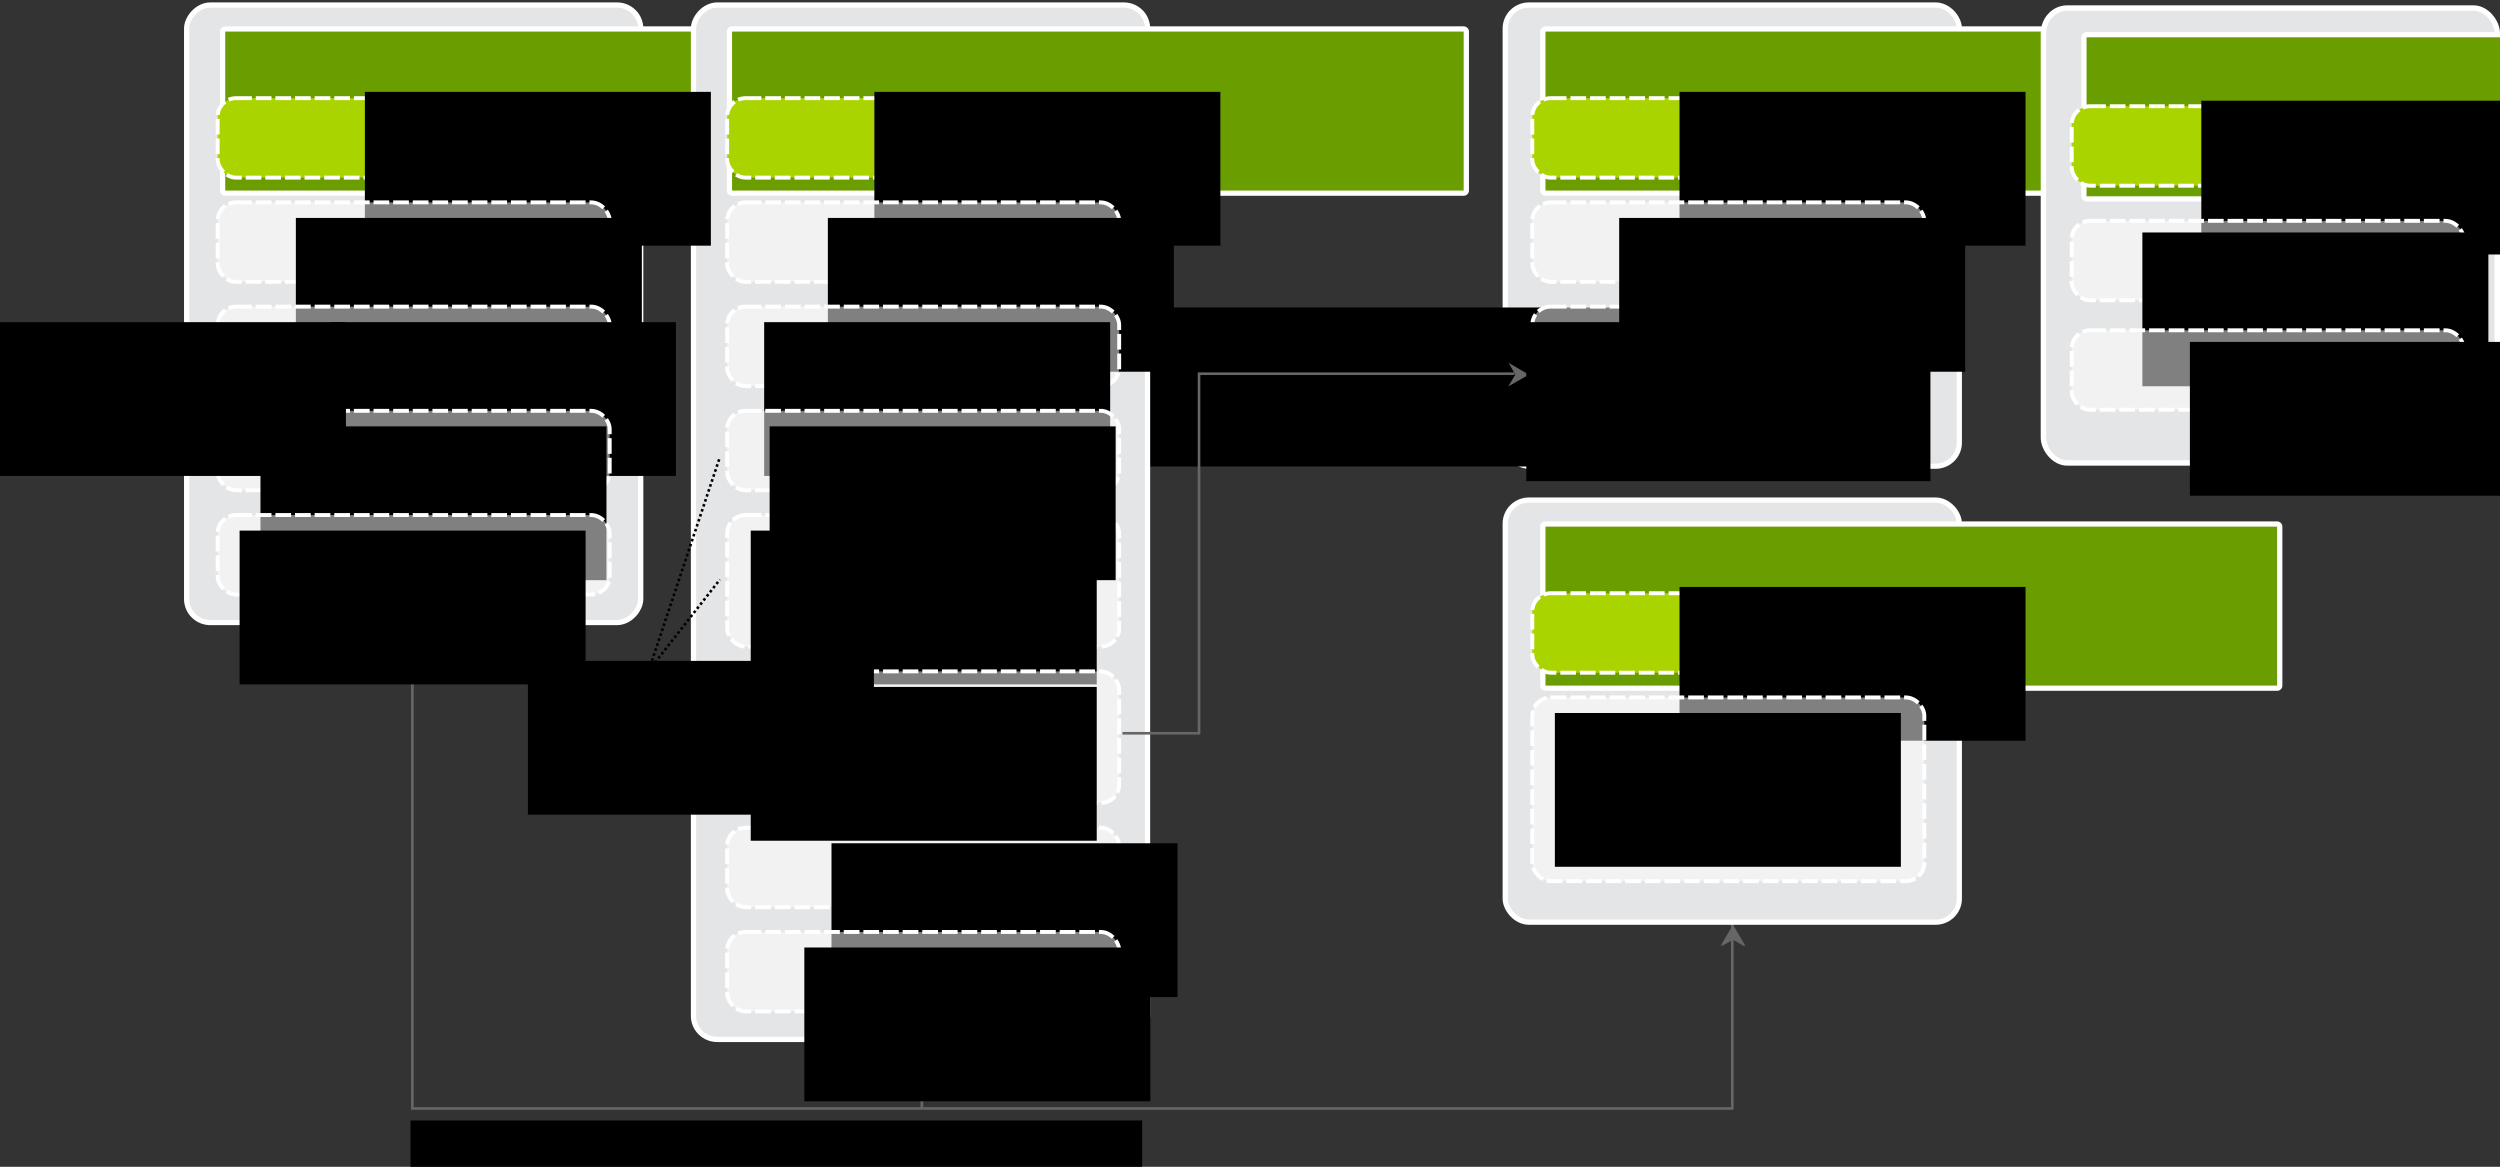 <?xml version="1.0" encoding="UTF-8" standalone="no"?>
<svg
   xmlns:dc="http://purl.org/dc/elements/1.1/"
   xmlns:cc="http://creativecommons.org/ns#"
   xmlns:rdf="http://www.w3.org/1999/02/22-rdf-syntax-ns#"
   xmlns:svg="http://www.w3.org/2000/svg"
   xmlns="http://www.w3.org/2000/svg"
   xmlns:sodipodi="http://sodipodi.sourceforge.net/DTD/sodipodi-0.dtd"
   xmlns:inkscape="http://www.inkscape.org/namespaces/inkscape"
   id="svg2"
   height="437.811"
   width="938.035"
   version="1.2"
   inkscape:version="0.91 r13725"
   sodipodi:docname="cloud_node_structure.svg">
  <rect width="100%" height="100%" fill="#333333" stroke="none"/>
  <sodipodi:namedview
     pagecolor="#ffffff"
     bordercolor="#666666"
     borderopacity="1"
     objecttolerance="10"
     gridtolerance="10"
     guidetolerance="10"
     inkscape:pageopacity="0"
     inkscape:pageshadow="2"
     inkscape:window-width="1920"
     inkscape:window-height="1015"
     id="namedview214"
     showgrid="false"
     inkscape:zoom="1.7669468"
     inkscape:cx="695.70069"
     inkscape:cy="218.90544"
     inkscape:window-x="0"
     inkscape:window-y="0"
     inkscape:window-maximized="1"
     inkscape:current-layer="svg2" />
  <defs
     id="defs4" />
  <rect
     width="170.367"
     height="231.702"
     rx="8.915"
     ry="8.799"
     x="-240.399"
     y="1.883"
     transform="scale(-1,1)"
     id="rect6978-9"
     style="color:#000000;display:inline;overflow:visible;visibility:visible;fill:#e4e5e6;fill-opacity:1;fill-rule:nonzero;stroke:#ffffff;stroke-width:1.968;stroke-miterlimit:4;stroke-dasharray:none;stroke-opacity:1;marker:none;enable-background:accumulate" />
  <g
     transform="matrix(0.991,0,0,0.978,-1141.359,-493.16)"
     id="g10127">
    <flowRoot
       transform="translate(1164,272)"
       id="flowRoot6988-5"
       xml:space="preserve"
       style="color:#000000;font-style:normal;font-variant:normal;font-weight:normal;font-stretch:normal;font-size:15px;line-height:125%;font-family:Sans;-inkscape-font-specification:Sans;text-indent:0;text-align:start;text-decoration:none;text-decoration-line:none;letter-spacing:0px;word-spacing:0px;text-transform:none;direction:ltr;block-progression:tb;writing-mode:lr-tb;baseline-shift:baseline;text-anchor:start;display:inline;overflow:visible;visibility:visible;fill:#6a9d00;fill-opacity:1;fill-rule:nonzero;stroke:#ffffff;stroke-width:4;stroke-linecap:butt;stroke-linejoin:round;stroke-miterlimit:4;stroke-dasharray:none;stroke-dashoffset:0;stroke-opacity:1;marker:none;enable-background:accumulate"><flowRegion
         id="flowRegion6990-0"><rect
           width="277"
           height="61"
           x="73"
           y="244.362"
           id="rect6992-6"
           style="color:#000000;font-style:normal;font-variant:normal;font-weight:normal;font-stretch:normal;font-size:15px;line-height:125%;font-family:Sans;-inkscape-font-specification:Sans;text-indent:0;text-align:start;text-decoration:none;text-decoration-line:none;letter-spacing:0px;word-spacing:0px;text-transform:none;direction:ltr;block-progression:tb;writing-mode:lr-tb;baseline-shift:baseline;text-anchor:start;display:inline;overflow:visible;visibility:visible;fill:#6a9d00;fill-opacity:1;fill-rule:nonzero;stroke:#ffffff;stroke-width:4;stroke-linecap:butt;stroke-linejoin:round;stroke-miterlimit:4;stroke-dasharray:none;stroke-dashoffset:0;stroke-opacity:1;marker:none;enable-background:accumulate" /></flowRegion><flowPara
         id="flowPara3277">Admin Node</flowPara></flowRoot>    <flowRoot
       transform="translate(1164,272)"
       id="flowRoot6988-9-1"
       xml:space="preserve"
       style="color:#000000;font-style:normal;font-variant:normal;font-weight:normal;font-stretch:normal;font-size:15px;line-height:125%;font-family:Sans;-inkscape-font-specification:Sans;text-indent:0;text-align:start;text-decoration:none;text-decoration-line:none;letter-spacing:0px;word-spacing:0px;text-transform:none;direction:ltr;block-progression:tb;writing-mode:lr-tb;baseline-shift:baseline;text-anchor:start;display:inline;overflow:visible;visibility:visible;fill:#6a9d00;fill-opacity:1;fill-rule:nonzero;stroke:none;marker:none;enable-background:accumulate"><flowRegion
         id="flowRegion6990-1-9"><rect
           width="277"
           height="61"
           x="73"
           y="244.362"
           id="rect6992-3-8"
           style="color:#000000;font-style:normal;font-variant:normal;font-weight:normal;font-stretch:normal;font-size:15px;line-height:125%;font-family:Sans;-inkscape-font-specification:Sans;text-indent:0;text-align:start;text-decoration:none;text-decoration-line:none;letter-spacing:0px;word-spacing:0px;text-transform:none;direction:ltr;block-progression:tb;writing-mode:lr-tb;baseline-shift:baseline;text-anchor:start;display:inline;overflow:visible;visibility:visible;fill:#6a9d00;fill-opacity:1;fill-rule:nonzero;stroke:none;marker:none;enable-background:accumulate" /></flowRegion><flowPara
         id="flowPara3275">Admin Node</flowPara></flowRoot>  </g>
  <rect
     width="170.367"
     height="173.044"
     rx="8.915"
     ry="8.799"
     x="564.79"
     y="1.883"
     id="rect6978-7-0"
     style="color:#000000;display:inline;overflow:visible;visibility:visible;fill:#e4e5e6;fill-opacity:1;fill-rule:nonzero;stroke:#ffffff;stroke-width:1.968;stroke-miterlimit:4;stroke-dasharray:none;stroke-opacity:1;marker:none;enable-background:accumulate" />
  <flowRoot
     transform="matrix(0.991,0,0,0.978,295.642,-123.61)"
     id="flowRoot6998-1-3-9-0"
     xml:space="preserve"
     style="font-style:normal;font-variant:normal;font-weight:normal;font-stretch:normal;font-size:15px;line-height:125%;font-family:Sans;-inkscape-font-specification:Sans;text-align:center;letter-spacing:0px;word-spacing:0px;writing-mode:lr-tb;text-anchor:middle;fill:#000000;fill-opacity:1;stroke:none"><flowRegion
       id="flowRegion7000-4-1-9-1"><rect
         width="277"
         height="61"
         x="73"
         y="244.362"
         id="rect7002-3-4-0-6"
         style="font-style:normal;font-variant:normal;font-weight:normal;font-stretch:normal;font-size:15px;line-height:125%;font-family:Sans;-inkscape-font-specification:Sans;text-align:center;writing-mode:lr-tb;text-anchor:middle" /></flowRegion><flowPara
       id="flowPara3534">Cloud Control</flowPara></flowRoot>  <rect
     width="170.367"
     height="388.126"
     rx="8.915"
     ry="8.799"
     x="-430.576"
     y="1.883"
     transform="scale(-1,1)"
     id="rect6978-9-2"
     style="color:#000000;display:inline;overflow:visible;visibility:visible;fill:#e4e5e6;fill-opacity:1;fill-rule:nonzero;stroke:#ffffff;stroke-width:1.968;stroke-miterlimit:4;stroke-dasharray:none;stroke-opacity:1;marker:none;enable-background:accumulate" />
  <rect
     width="147.093"
     height="49.374"
     rx="6.934"
     ry="6.844"
     x="272.836"
     y="193.256"
     id="use9973-4-8-4-5"
     style="color:#000000;display:inline;overflow:visible;visibility:visible;fill:#ffffff;fill-opacity:0.502;fill-rule:nonzero;stroke:#ffffff;stroke-width:1.473;stroke-linecap:butt;stroke-linejoin:miter;stroke-miterlimit:4;stroke-dasharray:5.892, 1.473;stroke-dashoffset:0;stroke-opacity:1;marker:none;enable-background:accumulate" />
  <g
     transform="matrix(0.991,0,0,0.978,-951.181,-493.16)"
     id="g10127-6">
    <flowRoot
       transform="translate(1164,272)"
       id="flowRoot6988-5-0"
       xml:space="preserve"
       style="color:#000000;font-style:normal;font-variant:normal;font-weight:normal;font-stretch:normal;font-size:15px;line-height:125%;font-family:Sans;-inkscape-font-specification:Sans;text-indent:0;text-align:start;text-decoration:none;text-decoration-line:none;letter-spacing:0px;word-spacing:0px;text-transform:none;direction:ltr;block-progression:tb;writing-mode:lr-tb;baseline-shift:baseline;text-anchor:start;display:inline;overflow:visible;visibility:visible;fill:#6a9d00;fill-opacity:1;fill-rule:nonzero;stroke:#ffffff;stroke-width:4;stroke-linecap:butt;stroke-linejoin:round;stroke-miterlimit:4;stroke-dasharray:none;stroke-dashoffset:0;stroke-opacity:1;marker:none;enable-background:accumulate"><flowRegion
         id="flowRegion6990-0-5"><rect
           width="277"
           height="61"
           x="73"
           y="244.362"
           id="rect6992-6-8"
           style="color:#000000;font-style:normal;font-variant:normal;font-weight:normal;font-stretch:normal;font-size:15px;line-height:125%;font-family:Sans;-inkscape-font-specification:Sans;text-indent:0;text-align:start;text-decoration:none;text-decoration-line:none;letter-spacing:0px;word-spacing:0px;text-transform:none;direction:ltr;block-progression:tb;writing-mode:lr-tb;baseline-shift:baseline;text-anchor:start;display:inline;overflow:visible;visibility:visible;fill:#6a9d00;fill-opacity:1;fill-rule:nonzero;stroke:#ffffff;stroke-width:4;stroke-linecap:butt;stroke-linejoin:round;stroke-miterlimit:4;stroke-dasharray:none;stroke-dashoffset:0;stroke-opacity:1;marker:none;enable-background:accumulate" /></flowRegion><flowPara
         id="flowPara6994-2-2">Control Node</flowPara></flowRoot>    <flowRoot
       transform="translate(1164,272)"
       id="flowRoot6988-9-1-8"
       xml:space="preserve"
       style="color:#000000;font-style:normal;font-variant:normal;font-weight:normal;font-stretch:normal;font-size:15px;line-height:125%;font-family:Sans;-inkscape-font-specification:Sans;text-indent:0;text-align:start;text-decoration:none;text-decoration-line:none;letter-spacing:0px;word-spacing:0px;text-transform:none;direction:ltr;block-progression:tb;writing-mode:lr-tb;baseline-shift:baseline;text-anchor:start;display:inline;overflow:visible;visibility:visible;fill:#6a9d00;fill-opacity:1;fill-rule:nonzero;stroke:none;marker:none;enable-background:accumulate"><flowRegion
         id="flowRegion6990-1-9-2"><rect
           width="277"
           height="61"
           x="73"
           y="244.362"
           id="rect6992-3-8-6"
           style="color:#000000;font-style:normal;font-variant:normal;font-weight:normal;font-stretch:normal;font-size:15px;line-height:125%;font-family:Sans;-inkscape-font-specification:Sans;text-indent:0;text-align:start;text-decoration:none;text-decoration-line:none;letter-spacing:0px;word-spacing:0px;text-transform:none;direction:ltr;block-progression:tb;writing-mode:lr-tb;baseline-shift:baseline;text-anchor:start;display:inline;overflow:visible;visibility:visible;fill:#6a9d00;fill-opacity:1;fill-rule:nonzero;stroke:none;marker:none;enable-background:accumulate" /></flowRegion><flowPara
         id="flowPara6994-3-1-2">Control Node</flowPara></flowRoot>  </g>
  <g
     transform="matrix(0.991,0,0,0.978,-901.656,-493.16)"
     id="g10117">
    <flowRoot
       transform="translate(1422,272)"
       id="flowRoot6988-0-0"
       xml:space="preserve"
       style="color:#000000;font-style:normal;font-variant:normal;font-weight:normal;font-stretch:normal;font-size:15px;line-height:125%;font-family:Sans;-inkscape-font-specification:Sans;text-indent:0;text-align:start;text-decoration:none;text-decoration-line:none;letter-spacing:0px;word-spacing:0px;text-transform:none;direction:ltr;block-progression:tb;writing-mode:lr-tb;baseline-shift:baseline;text-anchor:start;display:inline;overflow:visible;visibility:visible;fill:#6a9d00;fill-opacity:1;fill-rule:nonzero;stroke:#ffffff;stroke-width:4;stroke-linecap:butt;stroke-linejoin:round;stroke-miterlimit:4;stroke-dasharray:none;stroke-dashoffset:0;stroke-opacity:1;marker:none;enable-background:accumulate"><flowRegion
         id="flowRegion6990-13-7"><rect
           width="277"
           height="61"
           x="73"
           y="244.362"
           id="rect6992-2-3"
           style="color:#000000;font-style:normal;font-variant:normal;font-weight:normal;font-stretch:normal;font-size:15px;line-height:125%;font-family:Sans;-inkscape-font-specification:Sans;text-indent:0;text-align:start;text-decoration:none;text-decoration-line:none;letter-spacing:0px;word-spacing:0px;text-transform:none;direction:ltr;block-progression:tb;writing-mode:lr-tb;baseline-shift:baseline;text-anchor:start;display:inline;overflow:visible;visibility:visible;fill:#6a9d00;fill-opacity:1;fill-rule:nonzero;stroke:#ffffff;stroke-width:4;stroke-linecap:butt;stroke-linejoin:round;stroke-miterlimit:4;stroke-dasharray:none;stroke-dashoffset:0;stroke-opacity:1;marker:none;enable-background:accumulate" /></flowRegion><flowPara
         id="flowPara6994-6-3">Compute Node</flowPara></flowRoot>    <flowRoot
       transform="translate(1422,272)"
       id="flowRoot6988-9-3-2"
       xml:space="preserve"
       style="color:#000000;font-style:normal;font-variant:normal;font-weight:normal;font-stretch:normal;font-size:15px;line-height:125%;font-family:Sans;-inkscape-font-specification:Sans;text-indent:0;text-align:start;text-decoration:none;text-decoration-line:none;letter-spacing:0px;word-spacing:0px;text-transform:none;direction:ltr;block-progression:tb;writing-mode:lr-tb;baseline-shift:baseline;text-anchor:start;display:inline;overflow:visible;visibility:visible;fill:#6a9d00;fill-opacity:1;fill-rule:nonzero;stroke:none;marker:none;enable-background:accumulate"><flowRegion
         id="flowRegion6990-1-3-9"><rect
           width="277"
           height="61"
           x="73"
           y="244.362"
           id="rect6992-3-2-2"
           style="color:#000000;font-style:normal;font-variant:normal;font-weight:normal;font-stretch:normal;font-size:15px;line-height:125%;font-family:Sans;-inkscape-font-specification:Sans;text-indent:0;text-align:start;text-decoration:none;text-decoration-line:none;letter-spacing:0px;word-spacing:0px;text-transform:none;direction:ltr;block-progression:tb;writing-mode:lr-tb;baseline-shift:baseline;text-anchor:start;display:inline;overflow:visible;visibility:visible;fill:#6a9d00;fill-opacity:1;fill-rule:nonzero;stroke:none;marker:none;enable-background:accumulate" /></flowRegion><flowPara
         id="flowPara6994-3-5-0">Compute Node</flowPara></flowRoot>  </g>
  <path
     d="m 568.257,140.22 -118.366,0 0,134.915 -28.725,0"
     id="path7032-4-2-24-8"
     style="fill:none;stroke:#666666;stroke-width:0.984px;stroke-linecap:butt;stroke-linejoin:miter;stroke-opacity:1" />
  <path
     d="m 573.658,140.57 -7.62,-4.432 2.533,4.432 -2.652,4.433 z"
     id="path4730-8-3-1-2-7"
     style="fill:#666666;fill-opacity:1;stroke:none" />
  <path
     d="m 345.934,390.45 -4.49,7.521 4.49,-2.5 4.491,2.618 z"
     id="path4730-8-3-1-2-7-1-8"
     style="fill:#666666;fill-opacity:1;stroke:none" />
  <path
     d="m 649.974,346.504 0,69.413 -495.254,0 0,-182.82"
     id="path7032-4-2-24-8-9-0"
     style="fill:none;stroke:#666666;stroke-width:0.984px;stroke-linecap:butt;stroke-linejoin:miter;stroke-opacity:1" />
  <path
     d="m 650.515,347.434 -4.49,7.521 4.49,-2.5 4.491,2.618 z"
     id="path4730-8-3-1-2-7-1-0"
     style="fill:#666666;fill-opacity:1;stroke:none" />
  <path
     d="m 650.02,347.434 -4.49,7.521 4.49,-2.5 4.491,2.618 z"
     id="path4730-8-3-1-2-7-1-8-8"
     style="fill:#666666;fill-opacity:1;stroke:none" />
  <flowRoot
     transform="matrix(0.991,0,0,0.978,81.692,181.416)"
     id="flowRoot6998-1-3-9-0-5"
     xml:space="preserve"
     style="font-style:normal;font-variant:normal;font-weight:normal;font-stretch:normal;font-size:15px;line-height:125%;font-family:Sans;-inkscape-font-specification:Sans;text-align:start;letter-spacing:0px;word-spacing:0px;writing-mode:lr-tb;text-anchor:start;fill:#000000;fill-opacity:1;stroke:none"><flowRegion
       id="flowRegion7000-4-1-9-1-1"><rect
         width="277"
         height="61"
         x="73"
         y="244.362"
         id="rect7002-3-4-0-6-33"
         style="font-style:normal;font-variant:normal;font-weight:normal;font-stretch:normal;font-size:15px;line-height:125%;font-family:Sans;-inkscape-font-specification:Sans;text-align:start;writing-mode:lr-tb;text-anchor:start" /></flowRegion><flowPara
       id="flowPara3534-7">Node Deployment &amp; Management</flowPara></flowRoot>  <path
     d="m 345.888,415.917 0,-22.486"
     id="path4595"
     style="color:#000000;display:inline;overflow:visible;visibility:visible;fill:none;stroke:#666666;stroke-width:0.984px;stroke-linecap:butt;stroke-linejoin:miter;stroke-miterlimit:4;stroke-dasharray:none;stroke-dashoffset:0;stroke-opacity:1;marker:none;enable-background:accumulate" />
  <rect
     width="147.093"
     height="29.821"
     rx="6.934"
     ry="6.844"
     x="81.669"
     y="36.832"
     id="use9973-4-84-5"
     style="color:#000000;display:inline;overflow:visible;visibility:visible;fill:#aad400;fill-opacity:1;stroke:#ffffff;stroke-width:1.473;stroke-miterlimit:4;stroke-dasharray:5.892, 1.473;stroke-dashoffset:0;stroke-opacity:1;marker:none;enable-background:accumulate" />
  <flowRoot
     transform="matrix(0.991,0,0,0.978,64.565,-204.515)"
     id="flowRoot6988-4-6"
     xml:space="preserve"
     style="color:#000000;font-style:normal;font-variant:normal;font-weight:normal;font-stretch:normal;font-size:15px;line-height:125%;font-family:Sans;-inkscape-font-specification:Sans;text-align:start;letter-spacing:0px;word-spacing:0px;writing-mode:lr-tb;text-anchor:start;display:inline;overflow:visible;visibility:visible;fill:#000000;fill-opacity:1;fill-rule:nonzero;stroke:none;stroke-width:1;marker:none;enable-background:accumulate"><flowRegion
       id="flowRegion6990-3-8"><rect
         width="131"
         height="59"
         x="73"
         y="244.362"
         id="rect6992-1-1"
         style="color:#000000;font-style:normal;font-variant:normal;font-weight:normal;font-stretch:normal;font-size:15px;line-height:125%;font-family:Sans;-inkscape-font-specification:Sans;text-align:start;writing-mode:lr-tb;text-anchor:start;display:inline;overflow:visible;visibility:visible;fill:#000000;fill-opacity:1;fill-rule:nonzero;stroke:none;stroke-width:1;marker:none;enable-background:accumulate" /></flowRegion><flowPara
       id="flowPara3320"
       style="color:#000000;font-style:normal;font-variant:normal;font-weight:normal;font-stretch:normal;font-size:15px;line-height:200%;font-family:Sans;-inkscape-font-specification:Sans;text-align:start;writing-mode:lr-tb;text-anchor:start;display:inline;overflow:visible;visibility:visible;fill:#000000;fill-opacity:1;fill-rule:nonzero;stroke:none;marker:none;enable-background:accumulate">SLES</flowPara></flowRoot>  <rect
     width="147.093"
     height="29.821"
     rx="6.934"
     ry="6.844"
     x="81.669"
     y="75.938"
     id="use9973-4-84-5-3"
     style="color:#000000;display:inline;overflow:visible;visibility:visible;fill:#ffffff;fill-opacity:0.502;fill-rule:nonzero;stroke:#ffffff;stroke-width:1.473;stroke-linecap:butt;stroke-linejoin:miter;stroke-miterlimit:4;stroke-dasharray:5.892, 1.473;stroke-dashoffset:0;stroke-opacity:1;marker:none;enable-background:accumulate" />
  <flowRoot
     transform="matrix(0.991,0,0,0.978,38.666,-157.214)"
     id="flowRoot6988-4-6-5"
     xml:space="preserve"
     style="color:#000000;font-style:normal;font-variant:normal;font-weight:normal;font-stretch:normal;font-size:15px;line-height:125%;font-family:Sans;-inkscape-font-specification:Sans;text-align:start;letter-spacing:0px;word-spacing:0px;writing-mode:lr-tb;text-anchor:start;display:inline;overflow:visible;visibility:visible;fill:#000000;fill-opacity:1;fill-rule:nonzero;stroke:none;stroke-width:1;marker:none;enable-background:accumulate"><flowRegion
       id="flowRegion6990-3-8-03"><rect
         width="131"
         height="59"
         x="73"
         y="244.362"
         id="rect6992-1-1-5"
         style="color:#000000;font-style:normal;font-variant:normal;font-weight:normal;font-stretch:normal;font-size:15px;line-height:125%;font-family:Sans;-inkscape-font-specification:Sans;text-align:start;writing-mode:lr-tb;text-anchor:start;display:inline;overflow:visible;visibility:visible;fill:#000000;fill-opacity:1;fill-rule:nonzero;stroke:none;stroke-width:1;marker:none;enable-background:accumulate" /></flowRegion><flowPara
       id="flowPara3875">Chef Server</flowPara></flowRoot>  <rect
     width="147.093"
     height="29.821"
     rx="6.934"
     ry="6.844"
     x="81.669"
     y="115.044"
     id="use9973-4-84-5-3-2"
     style="color:#000000;display:inline;overflow:visible;visibility:visible;fill:#ffffff;fill-opacity:0.502;fill-rule:nonzero;stroke:#ffffff;stroke-width:1.473;stroke-linecap:butt;stroke-linejoin:miter;stroke-miterlimit:4;stroke-dasharray:5.892, 1.473;stroke-dashoffset:0;stroke-opacity:1;marker:none;enable-background:accumulate" />
  <flowRoot
     transform="matrix(0.991,0,0,0.978,51.448,-118.108)"
     id="flowRoot6988-4-6-5-0"
     xml:space="preserve"
     style="color:#000000;font-style:normal;font-variant:normal;font-weight:normal;font-stretch:normal;font-size:15px;line-height:125%;font-family:Sans;-inkscape-font-specification:Sans;text-align:start;letter-spacing:0px;word-spacing:0px;writing-mode:lr-tb;text-anchor:start;display:inline;overflow:visible;visibility:visible;fill:#000000;fill-opacity:1;fill-rule:nonzero;stroke:none;stroke-width:1;marker:none;enable-background:accumulate"><flowRegion
       id="flowRegion6990-3-8-03-6"><rect
         width="131"
         height="59"
         x="73"
         y="244.362"
         id="rect6992-1-1-5-8"
         style="color:#000000;font-style:normal;font-variant:normal;font-weight:normal;font-stretch:normal;font-size:15px;line-height:125%;font-family:Sans;-inkscape-font-specification:Sans;text-align:start;writing-mode:lr-tb;text-anchor:start;display:inline;overflow:visible;visibility:visible;fill:#000000;fill-opacity:1;fill-rule:nonzero;stroke:none;stroke-width:1;marker:none;enable-background:accumulate" /></flowRegion><flowPara
       id="flowPara3875-8">Crowbar</flowPara></flowRoot>  <rect
     width="147.093"
     height="29.821"
     rx="6.934"
     ry="6.844"
     x="81.669"
     y="154.15"
     id="use9973-4-84-5-3-2-3"
     style="color:#000000;display:inline;overflow:visible;visibility:visible;fill:#ffffff;fill-opacity:0.502;fill-rule:nonzero;stroke:#ffffff;stroke-width:1.473;stroke-linecap:butt;stroke-linejoin:miter;stroke-miterlimit:4;stroke-dasharray:5.892, 1.473;stroke-dashoffset:0;stroke-opacity:1;marker:none;enable-background:accumulate" />
  <flowRoot
     transform="matrix(0.991,0,0,0.978,25.389,-79.002)"
     id="flowRoot6988-4-6-5-0-1"
     xml:space="preserve"
     style="color:#000000;font-style:normal;font-variant:normal;font-weight:normal;font-stretch:normal;font-size:15px;line-height:125%;font-family:Sans;-inkscape-font-specification:Sans;text-align:start;letter-spacing:0px;word-spacing:0px;writing-mode:lr-tb;text-anchor:start;display:inline;overflow:visible;visibility:visible;fill:#000000;fill-opacity:1;fill-rule:nonzero;stroke:none;stroke-width:1;marker:none;enable-background:accumulate"><flowRegion
       id="flowRegion6990-3-8-03-6-6"><rect
         width="131"
         height="59"
         x="73"
         y="244.362"
         id="rect6992-1-1-5-8-5"
         style="color:#000000;font-style:normal;font-variant:normal;font-weight:normal;font-stretch:normal;font-size:15px;line-height:125%;font-family:Sans;-inkscape-font-specification:Sans;text-align:start;writing-mode:lr-tb;text-anchor:start;display:inline;overflow:visible;visibility:visible;fill:#000000;fill-opacity:1;fill-rule:nonzero;stroke:none;stroke-width:1;marker:none;enable-background:accumulate" /></flowRegion><flowPara
       id="flowPara3875-8-5">Software Mirror</flowPara></flowRoot>  <rect
     width="147.093"
     height="29.821"
     rx="6.934"
     ry="6.844"
     x="81.669"
     y="193.256"
     id="use9973-4-84-5-3-2-3-0"
     style="color:#000000;display:inline;overflow:visible;visibility:visible;fill:#ffffff;fill-opacity:0.502;fill-rule:nonzero;stroke:#ffffff;stroke-width:1.473;stroke-linecap:butt;stroke-linejoin:miter;stroke-miterlimit:4;stroke-dasharray:5.892, 1.473;stroke-dashoffset:0;stroke-opacity:1;marker:none;enable-background:accumulate" />
  <flowRoot
     transform="matrix(0.991,0,0,0.978,17.559,-39.896)"
     id="flowRoot6988-4-6-5-0-1-1"
     xml:space="preserve"
     style="color:#000000;font-style:normal;font-variant:normal;font-weight:normal;font-stretch:normal;font-size:15px;line-height:125%;font-family:Sans;-inkscape-font-specification:Sans;text-align:center;letter-spacing:0px;word-spacing:0px;writing-mode:lr-tb;text-anchor:middle;display:inline;overflow:visible;visibility:visible;fill:#000000;fill-opacity:1;fill-rule:nonzero;stroke:none;stroke-width:1;marker:none;enable-background:accumulate"><flowRegion
       id="flowRegion6990-3-8-03-6-6-7"><rect
         width="131"
         height="59"
         x="73"
         y="244.362"
         id="rect6992-1-1-5-8-5-1"
         style="color:#000000;font-style:normal;font-variant:normal;font-weight:normal;font-stretch:normal;font-size:15px;line-height:125%;font-family:Sans;-inkscape-font-specification:Sans;text-align:center;writing-mode:lr-tb;text-anchor:middle;display:inline;overflow:visible;visibility:visible;fill:#000000;fill-opacity:1;fill-rule:nonzero;stroke:none;stroke-width:1;marker:none;enable-background:accumulate" /></flowRegion><flowPara
       id="flowPara3875-8-5-9">DHCP/TFTP</flowPara></flowRoot>  <rect
     width="147.093"
     height="29.821"
     rx="6.934"
     ry="6.844"
     x="272.837"
     y="36.832"
     id="use9973-4-84-5-2"
     style="color:#000000;display:inline;overflow:visible;visibility:visible;fill:#aad400;fill-opacity:1;stroke:#ffffff;stroke-width:1.473;stroke-miterlimit:4;stroke-dasharray:5.892, 1.473;stroke-dashoffset:0;stroke-opacity:1;marker:none;enable-background:accumulate" />
  <flowRoot
     transform="matrix(0.991,0,0,0.978,255.733,-204.515)"
     id="flowRoot6988-4-6-1"
     xml:space="preserve"
     style="color:#000000;font-style:normal;font-variant:normal;font-weight:normal;font-stretch:normal;font-size:15px;line-height:125%;font-family:Sans;-inkscape-font-specification:Sans;text-align:start;letter-spacing:0px;word-spacing:0px;writing-mode:lr-tb;text-anchor:start;display:inline;overflow:visible;visibility:visible;fill:#000000;fill-opacity:1;fill-rule:nonzero;stroke:none;stroke-width:1;marker:none;enable-background:accumulate"><flowRegion
       id="flowRegion6990-3-8-7"><rect
         width="131"
         height="59"
         x="73"
         y="244.362"
         id="rect6992-1-1-8"
         style="color:#000000;font-style:normal;font-variant:normal;font-weight:normal;font-stretch:normal;font-size:15px;line-height:125%;font-family:Sans;-inkscape-font-specification:Sans;text-align:start;writing-mode:lr-tb;text-anchor:start;display:inline;overflow:visible;visibility:visible;fill:#000000;fill-opacity:1;fill-rule:nonzero;stroke:none;stroke-width:1;marker:none;enable-background:accumulate" /></flowRegion><flowPara
       id="flowPara3320-6"
       style="color:#000000;font-style:normal;font-variant:normal;font-weight:normal;font-stretch:normal;font-size:15px;line-height:200%;font-family:Sans;-inkscape-font-specification:Sans;text-align:start;writing-mode:lr-tb;text-anchor:start;display:inline;overflow:visible;visibility:visible;fill:#000000;fill-opacity:1;fill-rule:nonzero;stroke:none;marker:none;enable-background:accumulate">SLES</flowPara></flowRoot>  <rect
     width="147.093"
     height="29.821"
     rx="6.934"
     ry="6.844"
     x="272.837"
     y="75.938"
     id="use9973-4-84-5-3-0"
     style="color:#000000;display:inline;overflow:visible;visibility:visible;fill:#ffffff;fill-opacity:0.502;fill-rule:nonzero;stroke:#ffffff;stroke-width:1.473;stroke-linecap:butt;stroke-linejoin:miter;stroke-miterlimit:4;stroke-dasharray:5.892, 1.473;stroke-dashoffset:0;stroke-opacity:1;marker:none;enable-background:accumulate" />
  <flowRoot
     transform="matrix(0.991,0,0,0.978,238.282,-157.214)"
     id="flowRoot6988-4-6-5-4"
     xml:space="preserve"
     style="color:#000000;font-style:normal;font-variant:normal;font-weight:normal;font-stretch:normal;font-size:15px;line-height:125%;font-family:Sans;-inkscape-font-specification:Sans;text-align:start;letter-spacing:0px;word-spacing:0px;writing-mode:lr-tb;text-anchor:start;display:inline;overflow:visible;visibility:visible;fill:#000000;fill-opacity:1;fill-rule:nonzero;stroke:none;stroke-width:1;marker:none;enable-background:accumulate"><flowRegion
       id="flowRegion6990-3-8-03-7"><rect
         width="131"
         height="59"
         x="73"
         y="244.362"
         id="rect6992-1-1-5-1"
         style="color:#000000;font-style:normal;font-variant:normal;font-weight:normal;font-stretch:normal;font-size:15px;line-height:125%;font-family:Sans;-inkscape-font-specification:Sans;text-align:start;writing-mode:lr-tb;text-anchor:start;display:inline;overflow:visible;visibility:visible;fill:#000000;fill-opacity:1;fill-rule:nonzero;stroke:none;stroke-width:1;marker:none;enable-background:accumulate" /></flowRegion><flowPara
       id="flowPara3875-3">Database</flowPara></flowRoot>  <rect
     width="147.093"
     height="29.821"
     rx="6.934"
     ry="6.844"
     x="272.837"
     y="115.044"
     id="use9973-4-84-5-3-2-0"
     style="color:#000000;display:inline;overflow:visible;visibility:visible;fill:#ffffff;fill-opacity:0.502;fill-rule:nonzero;stroke:#ffffff;stroke-width:1.473;stroke-linecap:butt;stroke-linejoin:miter;stroke-miterlimit:4;stroke-dasharray:5.892, 1.473;stroke-dashoffset:0;stroke-opacity:1;marker:none;enable-background:accumulate" />
  <flowRoot
     transform="matrix(0.991,0,0,0.978,214.385,-118.108)"
     id="flowRoot6988-4-6-5-0-7"
     xml:space="preserve"
     style="color:#000000;font-style:normal;font-variant:normal;font-weight:normal;font-stretch:normal;font-size:15px;line-height:125%;font-family:Sans;-inkscape-font-specification:Sans;text-align:start;letter-spacing:0px;word-spacing:0px;writing-mode:lr-tb;text-anchor:start;display:inline;overflow:visible;visibility:visible;fill:#000000;fill-opacity:1;fill-rule:nonzero;stroke:none;stroke-width:1;marker:none;enable-background:accumulate"><flowRegion
       id="flowRegion6990-3-8-03-6-0"><rect
         width="131"
         height="59"
         x="73"
         y="244.362"
         id="rect6992-1-1-5-8-6"
         style="color:#000000;font-style:normal;font-variant:normal;font-weight:normal;font-stretch:normal;font-size:15px;line-height:125%;font-family:Sans;-inkscape-font-specification:Sans;text-align:start;writing-mode:lr-tb;text-anchor:start;display:inline;overflow:visible;visibility:visible;fill:#000000;fill-opacity:1;fill-rule:nonzero;stroke:none;stroke-width:1;marker:none;enable-background:accumulate" /></flowRegion><flowPara
       id="flowPara3875-8-3">Message Queue</flowPara></flowRoot>  <rect
     width="147.093"
     height="29.821"
     rx="6.934"
     ry="6.844"
     x="272.837"
     y="154.15"
     id="use9973-4-84-5-3-2-3-5"
     style="color:#000000;display:inline;overflow:visible;visibility:visible;fill:#ffffff;fill-opacity:0.502;fill-rule:nonzero;stroke:#ffffff;stroke-width:1.473;stroke-linecap:butt;stroke-linejoin:miter;stroke-miterlimit:4;stroke-dasharray:5.892, 1.473;stroke-dashoffset:0;stroke-opacity:1;marker:none;enable-background:accumulate" />
  <flowRoot
     transform="matrix(0.991,0,0,0.978,216.438,-79.002)"
     id="flowRoot6988-4-6-5-0-1-9"
     xml:space="preserve"
     style="color:#000000;font-style:normal;font-variant:normal;font-weight:normal;font-stretch:normal;font-size:15px;line-height:125%;font-family:Sans;-inkscape-font-specification:Sans;text-align:start;letter-spacing:0px;word-spacing:0px;writing-mode:lr-tb;text-anchor:start;display:inline;overflow:visible;visibility:visible;fill:#000000;fill-opacity:1;fill-rule:nonzero;stroke:none;stroke-width:1;marker:none;enable-background:accumulate"><flowRegion
       id="flowRegion6990-3-8-03-6-6-9"><rect
         width="131"
         height="59"
         x="73"
         y="244.362"
         id="rect6992-1-1-5-8-5-4"
         style="color:#000000;font-style:normal;font-variant:normal;font-weight:normal;font-stretch:normal;font-size:15px;line-height:125%;font-family:Sans;-inkscape-font-specification:Sans;text-align:start;writing-mode:lr-tb;text-anchor:start;display:inline;overflow:visible;visibility:visible;fill:#000000;fill-opacity:1;fill-rule:nonzero;stroke:none;stroke-width:1;marker:none;enable-background:accumulate" /></flowRegion><flowPara
       id="flowPara3875-8-5-8">Openstack APIs</flowPara></flowRoot>  <flowRoot
     transform="matrix(0.991,0,0,0.978,209.342,-39.896)"
     id="flowRoot6988-4-6-5-0-1-1-7"
     xml:space="preserve"
     style="color:#000000;font-style:normal;font-variant:normal;font-weight:normal;font-stretch:normal;font-size:15px;line-height:125%;font-family:Sans;-inkscape-font-specification:Sans;text-align:center;letter-spacing:0px;word-spacing:0px;writing-mode:lr-tb;text-anchor:middle;display:inline;overflow:visible;visibility:visible;fill:#000000;fill-opacity:1;fill-rule:nonzero;stroke:none;stroke-width:1;marker:none;enable-background:accumulate"><flowRegion
       id="flowRegion6990-3-8-03-6-6-7-8"><rect
         width="131"
         height="59"
         x="73"
         y="244.362"
         id="rect6992-1-1-5-8-5-1-8"
         style="color:#000000;font-style:normal;font-variant:normal;font-weight:normal;font-stretch:normal;font-size:15px;line-height:125%;font-family:Sans;-inkscape-font-specification:Sans;text-align:center;writing-mode:lr-tb;text-anchor:middle;display:inline;overflow:visible;visibility:visible;fill:#000000;fill-opacity:1;fill-rule:nonzero;stroke:none;stroke-width:1;marker:none;enable-background:accumulate" /></flowRegion><flowPara
       id="flowPara3875-8-5-9-9">Openstack Dashboard</flowPara></flowRoot>  <rect
     width="147.093"
     height="29.821"
     rx="6.934"
     ry="6.844"
     x="272.837"
     y="310.574"
     id="use9973-4-84-5-3-2-3-5-6"
     style="color:#000000;display:inline;overflow:visible;visibility:visible;fill:#ffffff;fill-opacity:0.502;fill-rule:nonzero;stroke:#ffffff;stroke-width:1.473;stroke-linecap:butt;stroke-linejoin:miter;stroke-miterlimit:4;stroke-dasharray:5.892, 1.473;stroke-dashoffset:0;stroke-opacity:1;marker:none;enable-background:accumulate" />
  <flowRoot
     transform="matrix(0.991,0,0,0.978,239.645,77.422)"
     id="flowRoot6988-4-6-5-0-1-9-6"
     xml:space="preserve"
     style="color:#000000;font-style:normal;font-variant:normal;font-weight:normal;font-stretch:normal;font-size:15px;line-height:125%;font-family:Sans;-inkscape-font-specification:Sans;text-align:start;letter-spacing:0px;word-spacing:0px;writing-mode:lr-tb;text-anchor:start;display:inline;overflow:visible;visibility:visible;fill:#000000;fill-opacity:1;fill-rule:nonzero;stroke:none;stroke-width:1;marker:none;enable-background:accumulate"><flowRegion
       id="flowRegion6990-3-8-03-6-6-9-6"><rect
         width="131"
         height="59"
         x="73"
         y="244.362"
         id="rect6992-1-1-5-8-5-4-8"
         style="color:#000000;font-style:normal;font-variant:normal;font-weight:normal;font-stretch:normal;font-size:15px;line-height:125%;font-family:Sans;-inkscape-font-specification:Sans;text-align:start;writing-mode:lr-tb;text-anchor:start;display:inline;overflow:visible;visibility:visible;fill:#000000;fill-opacity:1;fill-rule:nonzero;stroke:none;stroke-width:1;marker:none;enable-background:accumulate" /></flowRegion><flowPara
       id="flowPara3875-8-5-8-2">Keystone</flowPara></flowRoot>  <rect
     width="147.093"
     height="49.374"
     rx="6.934"
     ry="6.844"
     x="272.836"
     y="251.915"
     id="use9973-4-8-4-5-8"
     style="color:#000000;display:inline;overflow:visible;visibility:visible;fill:#ffffff;fill-opacity:0.502;stroke:#ffffff;stroke-width:1.473;stroke-miterlimit:4;stroke-dasharray:5.892, 1.473;stroke-dashoffset:0;stroke-opacity:1;marker:none;enable-background:accumulate" />
  <flowRoot
     transform="matrix(0.991,0,0,0.978,209.342,18.763)"
     id="flowRoot6988-4-6-5-0-1-1-7-4"
     xml:space="preserve"
     style="color:#000000;font-style:normal;font-variant:normal;font-weight:normal;font-stretch:normal;font-size:15px;line-height:125%;font-family:Sans;-inkscape-font-specification:Sans;text-align:center;letter-spacing:0px;word-spacing:0px;writing-mode:lr-tb;text-anchor:middle;display:inline;overflow:visible;visibility:visible;fill:#000000;fill-opacity:1;fill-rule:nonzero;stroke:none;stroke-width:1;marker:none;enable-background:accumulate"><flowRegion
       id="flowRegion6990-3-8-03-6-6-7-8-1"><rect
         width="131"
         height="59"
         x="73"
         y="244.362"
         id="rect6992-1-1-5-8-5-1-8-3"
         style="color:#000000;font-style:normal;font-variant:normal;font-weight:normal;font-stretch:normal;font-size:15px;line-height:125%;font-family:Sans;-inkscape-font-specification:Sans;text-align:center;writing-mode:lr-tb;text-anchor:middle;display:inline;overflow:visible;visibility:visible;fill:#000000;fill-opacity:1;fill-rule:nonzero;stroke:none;stroke-width:1;marker:none;enable-background:accumulate" /></flowRegion><flowPara
       id="flowPara3875-8-5-9-9-9">Openstack Scheduler</flowPara></flowRoot>  <rect
     width="147.093"
     height="29.821"
     rx="6.934"
     ry="6.844"
     x="574.941"
     y="36.832"
     id="use9973-4-84-5-2-8"
     style="color:#000000;display:inline;overflow:visible;visibility:visible;fill:#aad400;fill-opacity:1;stroke:#ffffff;stroke-width:1.473;stroke-miterlimit:4;stroke-dasharray:5.892, 1.473;stroke-dashoffset:0;stroke-opacity:1;marker:none;enable-background:accumulate" />
  <flowRoot
     transform="matrix(0.991,0,0,0.978,557.837,-204.515)"
     id="flowRoot6988-4-6-1-5"
     xml:space="preserve"
     style="color:#000000;font-style:normal;font-variant:normal;font-weight:normal;font-stretch:normal;font-size:15px;line-height:125%;font-family:Sans;-inkscape-font-specification:Sans;text-align:start;letter-spacing:0px;word-spacing:0px;writing-mode:lr-tb;text-anchor:start;display:inline;overflow:visible;visibility:visible;fill:#000000;fill-opacity:1;fill-rule:nonzero;stroke:none;stroke-width:1;marker:none;enable-background:accumulate"><flowRegion
       id="flowRegion6990-3-8-7-4"><rect
         width="131"
         height="59"
         x="73"
         y="244.362"
         id="rect6992-1-1-8-7"
         style="color:#000000;font-style:normal;font-variant:normal;font-weight:normal;font-stretch:normal;font-size:15px;line-height:125%;font-family:Sans;-inkscape-font-specification:Sans;text-align:start;writing-mode:lr-tb;text-anchor:start;display:inline;overflow:visible;visibility:visible;fill:#000000;fill-opacity:1;fill-rule:nonzero;stroke:none;stroke-width:1;marker:none;enable-background:accumulate" /></flowRegion><flowPara
       id="flowPara3320-6-6"
       style="color:#000000;font-style:normal;font-variant:normal;font-weight:normal;font-stretch:normal;font-size:15px;line-height:200%;font-family:Sans;-inkscape-font-specification:Sans;text-align:start;writing-mode:lr-tb;text-anchor:start;display:inline;overflow:visible;visibility:visible;fill:#000000;fill-opacity:1;fill-rule:nonzero;stroke:none;marker:none;enable-background:accumulate">SLES</flowPara></flowRoot>  <rect
     width="147.093"
     height="49.374"
     rx="6.934"
     ry="6.844"
     x="574.941"
     y="115.044"
     id="use9973-4-8-4-5-8-5"
     style="color:#000000;display:inline;overflow:visible;visibility:visible;fill:#ffffff;fill-opacity:0.502;stroke:#ffffff;stroke-width:1.473;stroke-miterlimit:4;stroke-dasharray:5.892, 1.473;stroke-dashoffset:0;stroke-opacity:1;marker:none;enable-background:accumulate" />
  <flowRoot
     transform="matrix(0.991,0,0,0.978,500.356,-118.108)"
     id="flowRoot6988-4-6-5-4-4"
     xml:space="preserve"
     style="color:#000000;font-style:normal;font-variant:normal;font-weight:normal;font-stretch:normal;font-size:15px;line-height:125%;font-family:Sans;-inkscape-font-specification:Sans;text-align:center;letter-spacing:0px;word-spacing:0px;writing-mode:lr-tb;text-anchor:middle;display:inline;overflow:visible;visibility:visible;fill:#000000;fill-opacity:1;fill-rule:nonzero;stroke:none;stroke-width:1;marker:none;enable-background:accumulate"><flowRegion
       id="flowRegion6990-3-8-03-7-0"><rect
         width="153"
         height="61"
         x="73"
         y="244.362"
         id="rect6992-1-1-5-1-3"
         style="color:#000000;font-style:normal;font-variant:normal;font-weight:normal;font-stretch:normal;font-size:15px;line-height:125%;font-family:Sans;-inkscape-font-specification:Sans;text-align:center;writing-mode:lr-tb;text-anchor:middle;display:inline;overflow:visible;visibility:visible;fill:#000000;fill-opacity:1;fill-rule:nonzero;stroke:none;stroke-width:1;marker:none;enable-background:accumulate" /></flowRegion><flowPara
       id="flowPara3875-3-2">OpenStack-</flowPara><flowPara
       id="flowPara5033">Compute</flowPara></flowRoot>  <rect
     width="147.093"
     height="29.821"
     rx="6.934"
     ry="6.844"
     x="574.941"
     y="75.938"
     id="use9973-4-84-5-3-0-7"
     style="color:#000000;display:inline;overflow:visible;visibility:visible;fill:#ffffff;fill-opacity:0.502;fill-rule:nonzero;stroke:#ffffff;stroke-width:1.473;stroke-linecap:butt;stroke-linejoin:miter;stroke-miterlimit:4;stroke-dasharray:5.892, 1.473;stroke-dashoffset:0;stroke-opacity:1;marker:none;enable-background:accumulate" />
  <flowRoot
     transform="matrix(0.991,0,0,0.978,535.196,-157.214)"
     id="flowRoot6988-4-6-5-4-2"
     xml:space="preserve"
     style="color:#000000;font-style:normal;font-variant:normal;font-weight:normal;font-stretch:normal;font-size:15px;line-height:125%;font-family:Sans;-inkscape-font-specification:Sans;text-align:start;letter-spacing:0px;word-spacing:0px;writing-mode:lr-tb;text-anchor:start;display:inline;overflow:visible;visibility:visible;fill:#000000;fill-opacity:1;fill-rule:nonzero;stroke:none;stroke-width:1;marker:none;enable-background:accumulate"><flowRegion
       id="flowRegion6990-3-8-03-7-04"><rect
         width="131"
         height="59"
         x="73"
         y="244.362"
         id="rect6992-1-1-5-1-7"
         style="color:#000000;font-style:normal;font-variant:normal;font-weight:normal;font-stretch:normal;font-size:15px;line-height:125%;font-family:Sans;-inkscape-font-specification:Sans;text-align:start;writing-mode:lr-tb;text-anchor:start;display:inline;overflow:visible;visibility:visible;fill:#000000;fill-opacity:1;fill-rule:nonzero;stroke:none;stroke-width:1;marker:none;enable-background:accumulate" /></flowRegion><flowPara
       id="flowPara3875-3-6">Hypervisor</flowPara></flowRoot>  <rect
     width="170.367"
     height="158.379"
     rx="8.915"
     ry="8.799"
     x="564.79"
     y="187.636"
     id="rect6978-7-0-4"
     style="color:#000000;display:inline;overflow:visible;visibility:visible;fill:#e4e5e6;fill-opacity:1;fill-rule:nonzero;stroke:#ffffff;stroke-width:1.968;stroke-miterlimit:4;stroke-dasharray:none;stroke-opacity:1;marker:none;enable-background:accumulate" />
  <g
     transform="matrix(0.991,0,0,0.978,-901.656,-307.407)"
     id="g10117-0">
    <flowRoot
       transform="translate(1422,272)"
       id="flowRoot6988-0-0-8"
       xml:space="preserve"
       style="color:#000000;font-style:normal;font-variant:normal;font-weight:normal;font-stretch:normal;font-size:15px;line-height:125%;font-family:Sans;-inkscape-font-specification:Sans;text-indent:0;text-align:start;text-decoration:none;text-decoration-line:none;letter-spacing:0px;word-spacing:0px;text-transform:none;direction:ltr;block-progression:tb;writing-mode:lr-tb;baseline-shift:baseline;text-anchor:start;display:inline;overflow:visible;visibility:visible;fill:#6a9d00;fill-opacity:1;fill-rule:nonzero;stroke:#ffffff;stroke-width:4;stroke-linecap:butt;stroke-linejoin:round;stroke-miterlimit:4;stroke-dasharray:none;stroke-dashoffset:0;stroke-opacity:1;marker:none;enable-background:accumulate"><flowRegion
         id="flowRegion6990-13-7-6"><rect
           width="277"
           height="61"
           x="73"
           y="244.362"
           id="rect6992-2-3-9"
           style="color:#000000;font-style:normal;font-variant:normal;font-weight:normal;font-stretch:normal;font-size:15px;line-height:125%;font-family:Sans;-inkscape-font-specification:Sans;text-indent:0;text-align:start;text-decoration:none;text-decoration-line:none;letter-spacing:0px;word-spacing:0px;text-transform:none;direction:ltr;block-progression:tb;writing-mode:lr-tb;baseline-shift:baseline;text-anchor:start;display:inline;overflow:visible;visibility:visible;fill:#6a9d00;fill-opacity:1;fill-rule:nonzero;stroke:#ffffff;stroke-width:4;stroke-linecap:butt;stroke-linejoin:round;stroke-miterlimit:4;stroke-dasharray:none;stroke-dashoffset:0;stroke-opacity:1;marker:none;enable-background:accumulate" /></flowRegion><flowPara
         id="flowPara6994-6-3-0">Storage Node</flowPara></flowRoot>    <flowRoot
       transform="translate(1422,272)"
       id="flowRoot6988-9-3-2-4"
       xml:space="preserve"
       style="color:#000000;font-style:normal;font-variant:normal;font-weight:normal;font-stretch:normal;font-size:15px;line-height:125%;font-family:Sans;-inkscape-font-specification:Sans;text-indent:0;text-align:start;text-decoration:none;text-decoration-line:none;letter-spacing:0px;word-spacing:0px;text-transform:none;direction:ltr;block-progression:tb;writing-mode:lr-tb;baseline-shift:baseline;text-anchor:start;display:inline;overflow:visible;visibility:visible;fill:#6a9d00;fill-opacity:1;fill-rule:nonzero;stroke:none;marker:none;enable-background:accumulate"><flowRegion
         id="flowRegion6990-1-3-9-5"><rect
           width="277"
           height="61"
           x="73"
           y="244.362"
           id="rect6992-3-2-2-5"
           style="color:#000000;font-style:normal;font-variant:normal;font-weight:normal;font-stretch:normal;font-size:15px;line-height:125%;font-family:Sans;-inkscape-font-specification:Sans;text-indent:0;text-align:start;text-decoration:none;text-decoration-line:none;letter-spacing:0px;word-spacing:0px;text-transform:none;direction:ltr;block-progression:tb;writing-mode:lr-tb;baseline-shift:baseline;text-anchor:start;display:inline;overflow:visible;visibility:visible;fill:#6a9d00;fill-opacity:1;fill-rule:nonzero;stroke:none;marker:none;enable-background:accumulate" /></flowRegion><flowPara
         id="flowPara6994-3-5-0-6">Storage Node</flowPara></flowRoot>  </g>
  <rect
     width="147.093"
     height="29.821"
     rx="6.934"
     ry="6.844"
     x="574.941"
     y="222.585"
     id="use9973-4-84-5-2-8-4"
     style="color:#000000;display:inline;overflow:visible;visibility:visible;fill:#aad400;fill-opacity:1;stroke:#ffffff;stroke-width:1.473;stroke-miterlimit:4;stroke-dasharray:5.892, 1.473;stroke-dashoffset:0;stroke-opacity:1;marker:none;enable-background:accumulate" />
  <flowRoot
     transform="matrix(0.991,0,0,0.978,557.837,-18.762)"
     id="flowRoot6988-4-6-1-5-6"
     xml:space="preserve"
     style="color:#000000;font-style:normal;font-variant:normal;font-weight:normal;font-stretch:normal;font-size:15px;line-height:125%;font-family:Sans;-inkscape-font-specification:Sans;text-align:start;letter-spacing:0px;word-spacing:0px;writing-mode:lr-tb;text-anchor:start;display:inline;overflow:visible;visibility:visible;fill:#000000;fill-opacity:1;fill-rule:nonzero;stroke:none;stroke-width:1;marker:none;enable-background:accumulate"><flowRegion
       id="flowRegion6990-3-8-7-4-7"><rect
         width="131"
         height="59"
         x="73"
         y="244.362"
         id="rect6992-1-1-8-7-9"
         style="color:#000000;font-style:normal;font-variant:normal;font-weight:normal;font-stretch:normal;font-size:15px;line-height:125%;font-family:Sans;-inkscape-font-specification:Sans;text-align:start;writing-mode:lr-tb;text-anchor:start;display:inline;overflow:visible;visibility:visible;fill:#000000;fill-opacity:1;fill-rule:nonzero;stroke:none;stroke-width:1;marker:none;enable-background:accumulate" /></flowRegion><flowPara
       id="flowPara3320-6-6-8"
       style="color:#000000;font-style:normal;font-variant:normal;font-weight:normal;font-stretch:normal;font-size:15px;line-height:200%;font-family:Sans;-inkscape-font-specification:Sans;text-align:start;writing-mode:lr-tb;text-anchor:start;display:inline;overflow:visible;visibility:visible;fill:#000000;fill-opacity:1;fill-rule:nonzero;stroke:none;marker:none;enable-background:accumulate">SLES</flowPara></flowRoot>  <rect
     width="147.093"
     height="68.927"
     rx="6.934"
     ry="6.844"
     x="574.941"
     y="261.691"
     id="use9973-4-8-4-5-8-5-7"
     style="color:#000000;display:inline;overflow:visible;visibility:visible;fill:#ffffff;fill-opacity:0.502;stroke:#ffffff;stroke-width:1.473;stroke-miterlimit:4;stroke-dasharray:5.892, 1.473;stroke-dashoffset:0;stroke-opacity:1;marker:none;enable-background:accumulate" />
  <flowRoot
     transform="matrix(0.991,0,0,0.978,511.067,28.539)"
     id="flowRoot6988-4-6-5-4-2-2"
     xml:space="preserve"
     style="color:#000000;font-style:normal;font-variant:normal;font-weight:normal;font-stretch:normal;font-size:15px;line-height:125%;font-family:Sans;-inkscape-font-specification:Sans;text-align:center;letter-spacing:0px;word-spacing:0px;writing-mode:lr-tb;text-anchor:middle;display:inline;overflow:visible;visibility:visible;fill:#000000;fill-opacity:1;fill-rule:nonzero;stroke:none;stroke-width:1;marker:none;enable-background:accumulate"><flowRegion
       id="flowRegion6990-3-8-03-7-04-5"><rect
         width="131"
         height="59"
         x="73"
         y="244.362"
         id="rect6992-1-1-5-1-7-0"
         style="color:#000000;font-style:normal;font-variant:normal;font-weight:normal;font-stretch:normal;font-size:15px;line-height:125%;font-family:Sans;-inkscape-font-specification:Sans;text-align:center;writing-mode:lr-tb;text-anchor:middle;display:inline;overflow:visible;visibility:visible;fill:#000000;fill-opacity:1;fill-rule:nonzero;stroke:none;stroke-width:1;marker:none;enable-background:accumulate" /></flowRegion><flowPara
       id="flowPara3875-3-6-0">CEPH/Rados</flowPara><flowPara
       id="flowPara5176">-OR-</flowPara><flowPara
       id="flowPara5178">OpenStack Swift</flowPara></flowRoot>  <flowRoot
     transform="matrix(0.991,0,0,0.978,-72.365,-118.108)"
     id="flowRoot6988-4-6-5-0-5"
     xml:space="preserve"
     style="color:#000000;font-style:normal;font-variant:normal;font-weight:normal;font-stretch:normal;font-size:12px;line-height:125%;font-family:Sans;-inkscape-font-specification:Sans;text-align:start;letter-spacing:0px;word-spacing:0px;writing-mode:lr-tb;text-anchor:start;display:inline;overflow:visible;visibility:visible;fill:#000000;fill-opacity:1;fill-rule:nonzero;stroke:none;stroke-width:1;marker:none;enable-background:accumulate"><flowRegion
       id="flowRegion6990-3-8-03-6-05"><rect
         width="131"
         height="59"
         x="73"
         y="244.362"
         id="rect6992-1-1-5-8-1"
         style="color:#000000;font-style:normal;font-variant:normal;font-weight:normal;font-stretch:normal;font-size:12px;line-height:125%;font-family:Sans;-inkscape-font-specification:Sans;text-align:start;writing-mode:lr-tb;text-anchor:start;display:inline;overflow:visible;visibility:visible;fill:#000000;fill-opacity:1;fill-rule:nonzero;stroke:none;stroke-width:1;marker:none;enable-background:accumulate" /></flowRegion><flowPara
       id="flowPara3875-8-2">Admin UI</flowPara></flowRoot>  <path
     d="m 55.174,129.466 24.763,0"
     id="path3180"
     style="fill:none;stroke:#000000;stroke-width:0.984;stroke-linecap:butt;stroke-linejoin:miter;stroke-miterlimit:4;stroke-dasharray:0.984, 0.984;stroke-dashoffset:0;stroke-opacity:1" />
  <flowRoot
     transform="matrix(0.991,0,0,0.978,125.736,8.986)"
     id="flowRoot6988-4-6-5-0-5-3"
     xml:space="preserve"
     style="color:#000000;font-style:normal;font-variant:normal;font-weight:normal;font-stretch:normal;font-size:12px;line-height:125%;font-family:Sans;-inkscape-font-specification:Sans;text-align:start;letter-spacing:0px;word-spacing:0px;writing-mode:lr-tb;text-anchor:start;display:inline;overflow:visible;visibility:visible;fill:#000000;fill-opacity:1;fill-rule:nonzero;stroke:none;stroke-width:1;marker:none;enable-background:accumulate"><flowRegion
       id="flowRegion6990-3-8-03-6-05-4"><rect
         width="131"
         height="59"
         x="73"
         y="244.362"
         id="rect6992-1-1-5-8-1-5"
         style="color:#000000;font-style:normal;font-variant:normal;font-weight:normal;font-stretch:normal;font-size:12px;line-height:125%;font-family:Sans;-inkscape-font-specification:Sans;text-align:start;writing-mode:lr-tb;text-anchor:start;display:inline;overflow:visible;visibility:visible;fill:#000000;fill-opacity:1;fill-rule:nonzero;stroke:none;stroke-width:1;marker:none;enable-background:accumulate" /></flowRegion><flowPara
       id="flowPara3875-8-2-5">User UI</flowPara></flowRoot>  <path
     d="m 243.37,251.672 26.744,-34.218"
     id="path3180-8"
     style="fill:none;stroke:#000000;stroke-width:0.984;stroke-linecap:butt;stroke-linejoin:miter;stroke-miterlimit:4;stroke-dasharray:0.984, 0.984;stroke-dashoffset:0;stroke-opacity:1" />
  <path
     d="m 243.37,251.672 26.744,-80.167"
     id="path3180-8-0"
     style="fill:none;stroke:#000000;stroke-width:0.984;stroke-linecap:butt;stroke-linejoin:miter;stroke-miterlimit:4;stroke-dasharray:0.984, 0.984;stroke-dashoffset:0;stroke-opacity:1" />
  <rect
     width="147.093"
     height="29.821"
     rx="6.934"
     ry="6.844"
     x="272.837"
     y="349.679"
     id="use9973-4-84-5-3-2-3-5-6-4"
     style="color:#000000;display:inline;overflow:visible;visibility:visible;fill:#ffffff;fill-opacity:0.502;fill-rule:nonzero;stroke:#ffffff;stroke-width:1.473;stroke-linecap:butt;stroke-linejoin:miter;stroke-miterlimit:4;stroke-dasharray:5.892, 1.473;stroke-dashoffset:0;stroke-opacity:1;marker:none;enable-background:accumulate" />
  <flowRoot
     transform="matrix(0.991,0,0,0.978,229.453,116.528)"
     id="flowRoot6988-4-6-5-0-1-9-6-11"
     xml:space="preserve"
     style="color:#000000;font-style:normal;font-variant:normal;font-weight:normal;font-stretch:normal;font-size:15px;line-height:125%;font-family:Sans;-inkscape-font-specification:Sans;text-align:start;letter-spacing:0px;word-spacing:0px;writing-mode:lr-tb;text-anchor:start;display:inline;overflow:visible;visibility:visible;fill:#000000;fill-opacity:1;fill-rule:nonzero;stroke:none;stroke-width:1;marker:none;enable-background:accumulate"><flowRegion
       id="flowRegion6990-3-8-03-6-6-9-6-0"><rect
         width="131"
         height="59"
         x="73"
         y="244.362"
         id="rect6992-1-1-5-8-5-4-8-4"
         style="color:#000000;font-style:normal;font-variant:normal;font-weight:normal;font-stretch:normal;font-size:15px;line-height:125%;font-family:Sans;-inkscape-font-specification:Sans;text-align:start;writing-mode:lr-tb;text-anchor:start;display:inline;overflow:visible;visibility:visible;fill:#000000;fill-opacity:1;fill-rule:nonzero;stroke:none;stroke-width:1;marker:none;enable-background:accumulate" /></flowRegion><flowPara
       id="flowPara3875-8-5-8-2-7">Image Repo</flowPara></flowRoot>  <rect
     width="170.286"
     height="170.682"
     rx="8.91"
     ry="9.482"
     x="766.728"
     y="3.021"
     id="rect6978-7-0-4-3"
     style="color:#000000;display:inline;overflow:visible;visibility:visible;fill:#e4e5e6;fill-opacity:1;fill-rule:nonzero;stroke:#ffffff;stroke-width:2.043;stroke-miterlimit:4;stroke-dasharray:none;stroke-opacity:1;marker:none;enable-background:accumulate" />
  <g
     transform="matrix(0.991,0,0,0.978,-698.639,-491.008)"
     id="g10117-0-6">
    <flowRoot
       transform="translate(1422,272)"
       id="flowRoot6988-0-0-8-7"
       xml:space="preserve"
       style="color:#000000;font-style:normal;font-variant:normal;font-weight:normal;font-stretch:normal;font-size:15px;line-height:125%;font-family:Sans;-inkscape-font-specification:Sans;text-indent:0;text-align:start;text-decoration:none;text-decoration-line:none;letter-spacing:0px;word-spacing:0px;text-transform:none;direction:ltr;block-progression:tb;writing-mode:lr-tb;baseline-shift:baseline;text-anchor:start;display:inline;overflow:visible;visibility:visible;fill:#6a9d00;fill-opacity:1;fill-rule:nonzero;stroke:#ffffff;stroke-width:4;stroke-linecap:butt;stroke-linejoin:round;stroke-miterlimit:4;stroke-dasharray:none;stroke-dashoffset:0;stroke-opacity:1;marker:none;enable-background:accumulate"><flowRegion
         id="flowRegion6990-13-7-6-5"><rect
           width="277"
           height="61"
           x="73"
           y="244.362"
           id="rect6992-2-3-9-3"
           style="color:#000000;font-style:normal;font-variant:normal;font-weight:normal;font-stretch:normal;font-size:15px;line-height:125%;font-family:Sans;-inkscape-font-specification:Sans;text-indent:0;text-align:start;text-decoration:none;text-decoration-line:none;letter-spacing:0px;word-spacing:0px;text-transform:none;direction:ltr;block-progression:tb;writing-mode:lr-tb;baseline-shift:baseline;text-anchor:start;display:inline;overflow:visible;visibility:visible;fill:#6a9d00;fill-opacity:1;fill-rule:nonzero;stroke:#ffffff;stroke-width:4;stroke-linecap:butt;stroke-linejoin:round;stroke-miterlimit:4;stroke-dasharray:none;stroke-dashoffset:0;stroke-opacity:1;marker:none;enable-background:accumulate" /></flowRegion><flowPara
         id="flowPara6994-6-3-0-5">Monitoring Node</flowPara></flowRoot>    <flowRoot
       transform="translate(1422,272)"
       id="flowRoot6988-9-3-2-4-6"
       xml:space="preserve"
       style="color:#000000;font-style:normal;font-variant:normal;font-weight:normal;font-stretch:normal;font-size:15px;line-height:125%;font-family:Sans;-inkscape-font-specification:Sans;text-indent:0;text-align:start;text-decoration:none;text-decoration-line:none;letter-spacing:0px;word-spacing:0px;text-transform:none;direction:ltr;block-progression:tb;writing-mode:lr-tb;baseline-shift:baseline;text-anchor:start;display:inline;overflow:visible;visibility:visible;fill:#6a9d00;fill-opacity:1;fill-rule:nonzero;stroke:none;marker:none;enable-background:accumulate"><flowRegion
         id="flowRegion6990-1-3-9-5-2"><rect
           width="277"
           height="61"
           x="73"
           y="244.362"
           id="rect6992-3-2-2-5-9"
           style="color:#000000;font-style:normal;font-variant:normal;font-weight:normal;font-stretch:normal;font-size:15px;line-height:125%;font-family:Sans;-inkscape-font-specification:Sans;text-indent:0;text-align:start;text-decoration:none;text-decoration-line:none;letter-spacing:0px;word-spacing:0px;text-transform:none;direction:ltr;block-progression:tb;writing-mode:lr-tb;baseline-shift:baseline;text-anchor:start;display:inline;overflow:visible;visibility:visible;fill:#6a9d00;fill-opacity:1;fill-rule:nonzero;stroke:none;marker:none;enable-background:accumulate" /></flowRegion><flowPara
         id="flowPara6994-3-5-0-6-1">Monitoring Node</flowPara></flowRoot>  </g>
  <rect
     width="147.093"
     height="29.821"
     rx="6.934"
     ry="6.844"
     x="777.334"
     y="39.847"
     id="use9973-4-84-5-2-8-3"
     style="color:#000000;display:inline;overflow:visible;visibility:visible;fill:#aad400;fill-opacity:1;stroke:#ffffff;stroke-width:1.473;stroke-miterlimit:4;stroke-dasharray:5.892, 1.473;stroke-dashoffset:0;stroke-opacity:1;marker:none;enable-background:accumulate" />
  <flowRoot
     transform="matrix(0.991,0,0,0.978,753.623,-201.202)"
     id="flowRoot6988-4-6-1-5-67"
     xml:space="preserve"
     style="color:#000000;font-style:normal;font-variant:normal;font-weight:normal;font-stretch:normal;font-size:15px;line-height:125%;font-family:Sans;-inkscape-font-specification:Sans;text-align:start;letter-spacing:0px;word-spacing:0px;writing-mode:lr-tb;text-anchor:start;display:inline;overflow:visible;visibility:visible;fill:#000000;fill-opacity:1;fill-rule:nonzero;stroke:none;stroke-width:1;marker:none;enable-background:accumulate"><flowRegion
       id="flowRegion6990-3-8-7-4-5"><rect
         width="131"
         height="59"
         x="73"
         y="244.362"
         id="rect6992-1-1-8-7-3"
         style="color:#000000;font-style:normal;font-variant:normal;font-weight:normal;font-stretch:normal;font-size:15px;line-height:125%;font-family:Sans;-inkscape-font-specification:Sans;text-align:start;writing-mode:lr-tb;text-anchor:start;display:inline;overflow:visible;visibility:visible;fill:#000000;fill-opacity:1;fill-rule:nonzero;stroke:none;stroke-width:1;marker:none;enable-background:accumulate" /></flowRegion><flowPara
       id="flowPara3320-6-6-5"
       style="color:#000000;font-style:normal;font-variant:normal;font-weight:normal;font-stretch:normal;font-size:15px;line-height:200%;font-family:Sans;-inkscape-font-specification:Sans;text-align:start;writing-mode:lr-tb;text-anchor:start;display:inline;overflow:visible;visibility:visible;fill:#000000;fill-opacity:1;fill-rule:nonzero;stroke:none;marker:none;enable-background:accumulate">SLES</flowPara></flowRoot>  <rect
     width="147.093"
     height="29.821"
     rx="6.934"
     ry="6.844"
     x="777.334"
     y="82.864"
     id="use9973-4-84-5-3-0-7-6"
     style="color:#000000;display:inline;overflow:visible;visibility:visible;fill:#ffffff;fill-opacity:0.502;fill-rule:nonzero;stroke:#ffffff;stroke-width:1.473;stroke-linecap:butt;stroke-linejoin:miter;stroke-miterlimit:4;stroke-dasharray:5.892, 1.473;stroke-dashoffset:0;stroke-opacity:1;marker:none;enable-background:accumulate" />
  <flowRoot
     transform="matrix(0.991,0,0,0.978,731.506,-151.757)"
     id="flowRoot6988-4-6-5-4-2-29"
     xml:space="preserve"
     style="color:#000000;font-style:normal;font-variant:normal;font-weight:normal;font-stretch:normal;font-size:15px;line-height:125%;font-family:Sans;-inkscape-font-specification:Sans;text-align:start;letter-spacing:0px;word-spacing:0px;writing-mode:lr-tb;text-anchor:start;display:inline;overflow:visible;visibility:visible;fill:#000000;fill-opacity:1;fill-rule:nonzero;stroke:none;stroke-width:1;marker:none;enable-background:accumulate"><flowRegion
       id="flowRegion6990-3-8-03-7-04-1"><rect
         width="131"
         height="59"
         x="73"
         y="244.362"
         id="rect6992-1-1-5-1-7-2"
         style="color:#000000;font-style:normal;font-variant:normal;font-weight:normal;font-stretch:normal;font-size:15px;line-height:125%;font-family:Sans;-inkscape-font-specification:Sans;text-align:start;writing-mode:lr-tb;text-anchor:start;display:inline;overflow:visible;visibility:visible;fill:#000000;fill-opacity:1;fill-rule:nonzero;stroke:none;stroke-width:1;marker:none;enable-background:accumulate" /></flowRegion><flowPara
       id="flowPara3875-3-6-7">Monitoring API</flowPara></flowRoot>  <rect
     width="147.093"
     height="29.821"
     rx="6.934"
     ry="6.844"
     x="777.334"
     y="123.925"
     id="use9973-4-84-5-3-0-7-6-0"
     style="color:#000000;display:inline;overflow:visible;visibility:visible;fill:#ffffff;fill-opacity:0.502;fill-rule:nonzero;stroke:#ffffff;stroke-width:1.473;stroke-linecap:butt;stroke-linejoin:miter;stroke-miterlimit:4;stroke-dasharray:5.892, 1.473;stroke-dashoffset:0;stroke-opacity:1;marker:none;enable-background:accumulate" />
  <flowRoot
     transform="matrix(0.991,0,0,0.978,749.335,-110.696)"
     id="flowRoot6988-4-6-5-4-2-29-9"
     xml:space="preserve"
     style="color:#000000;font-style:normal;font-variant:normal;font-weight:normal;font-stretch:normal;font-size:15px;line-height:125%;font-family:Sans;-inkscape-font-specification:Sans;text-align:start;letter-spacing:0px;word-spacing:0px;writing-mode:lr-tb;text-anchor:start;display:inline;overflow:visible;visibility:visible;fill:#000000;fill-opacity:1;fill-rule:nonzero;stroke:none;stroke-width:1;marker:none;enable-background:accumulate"><flowRegion
       id="flowRegion6990-3-8-03-7-04-1-3"><rect
         width="131"
         height="59"
         x="73"
         y="244.362"
         id="rect6992-1-1-5-1-7-2-6"
         style="color:#000000;font-style:normal;font-variant:normal;font-weight:normal;font-stretch:normal;font-size:15px;line-height:125%;font-family:Sans;-inkscape-font-specification:Sans;text-align:start;writing-mode:lr-tb;text-anchor:start;display:inline;overflow:visible;visibility:visible;fill:#000000;fill-opacity:1;fill-rule:nonzero;stroke:none;stroke-width:1;marker:none;enable-background:accumulate" /></flowRegion><flowPara
       id="flowPara3875-3-6-7-0">Log API</flowPara></flowRoot></svg>
